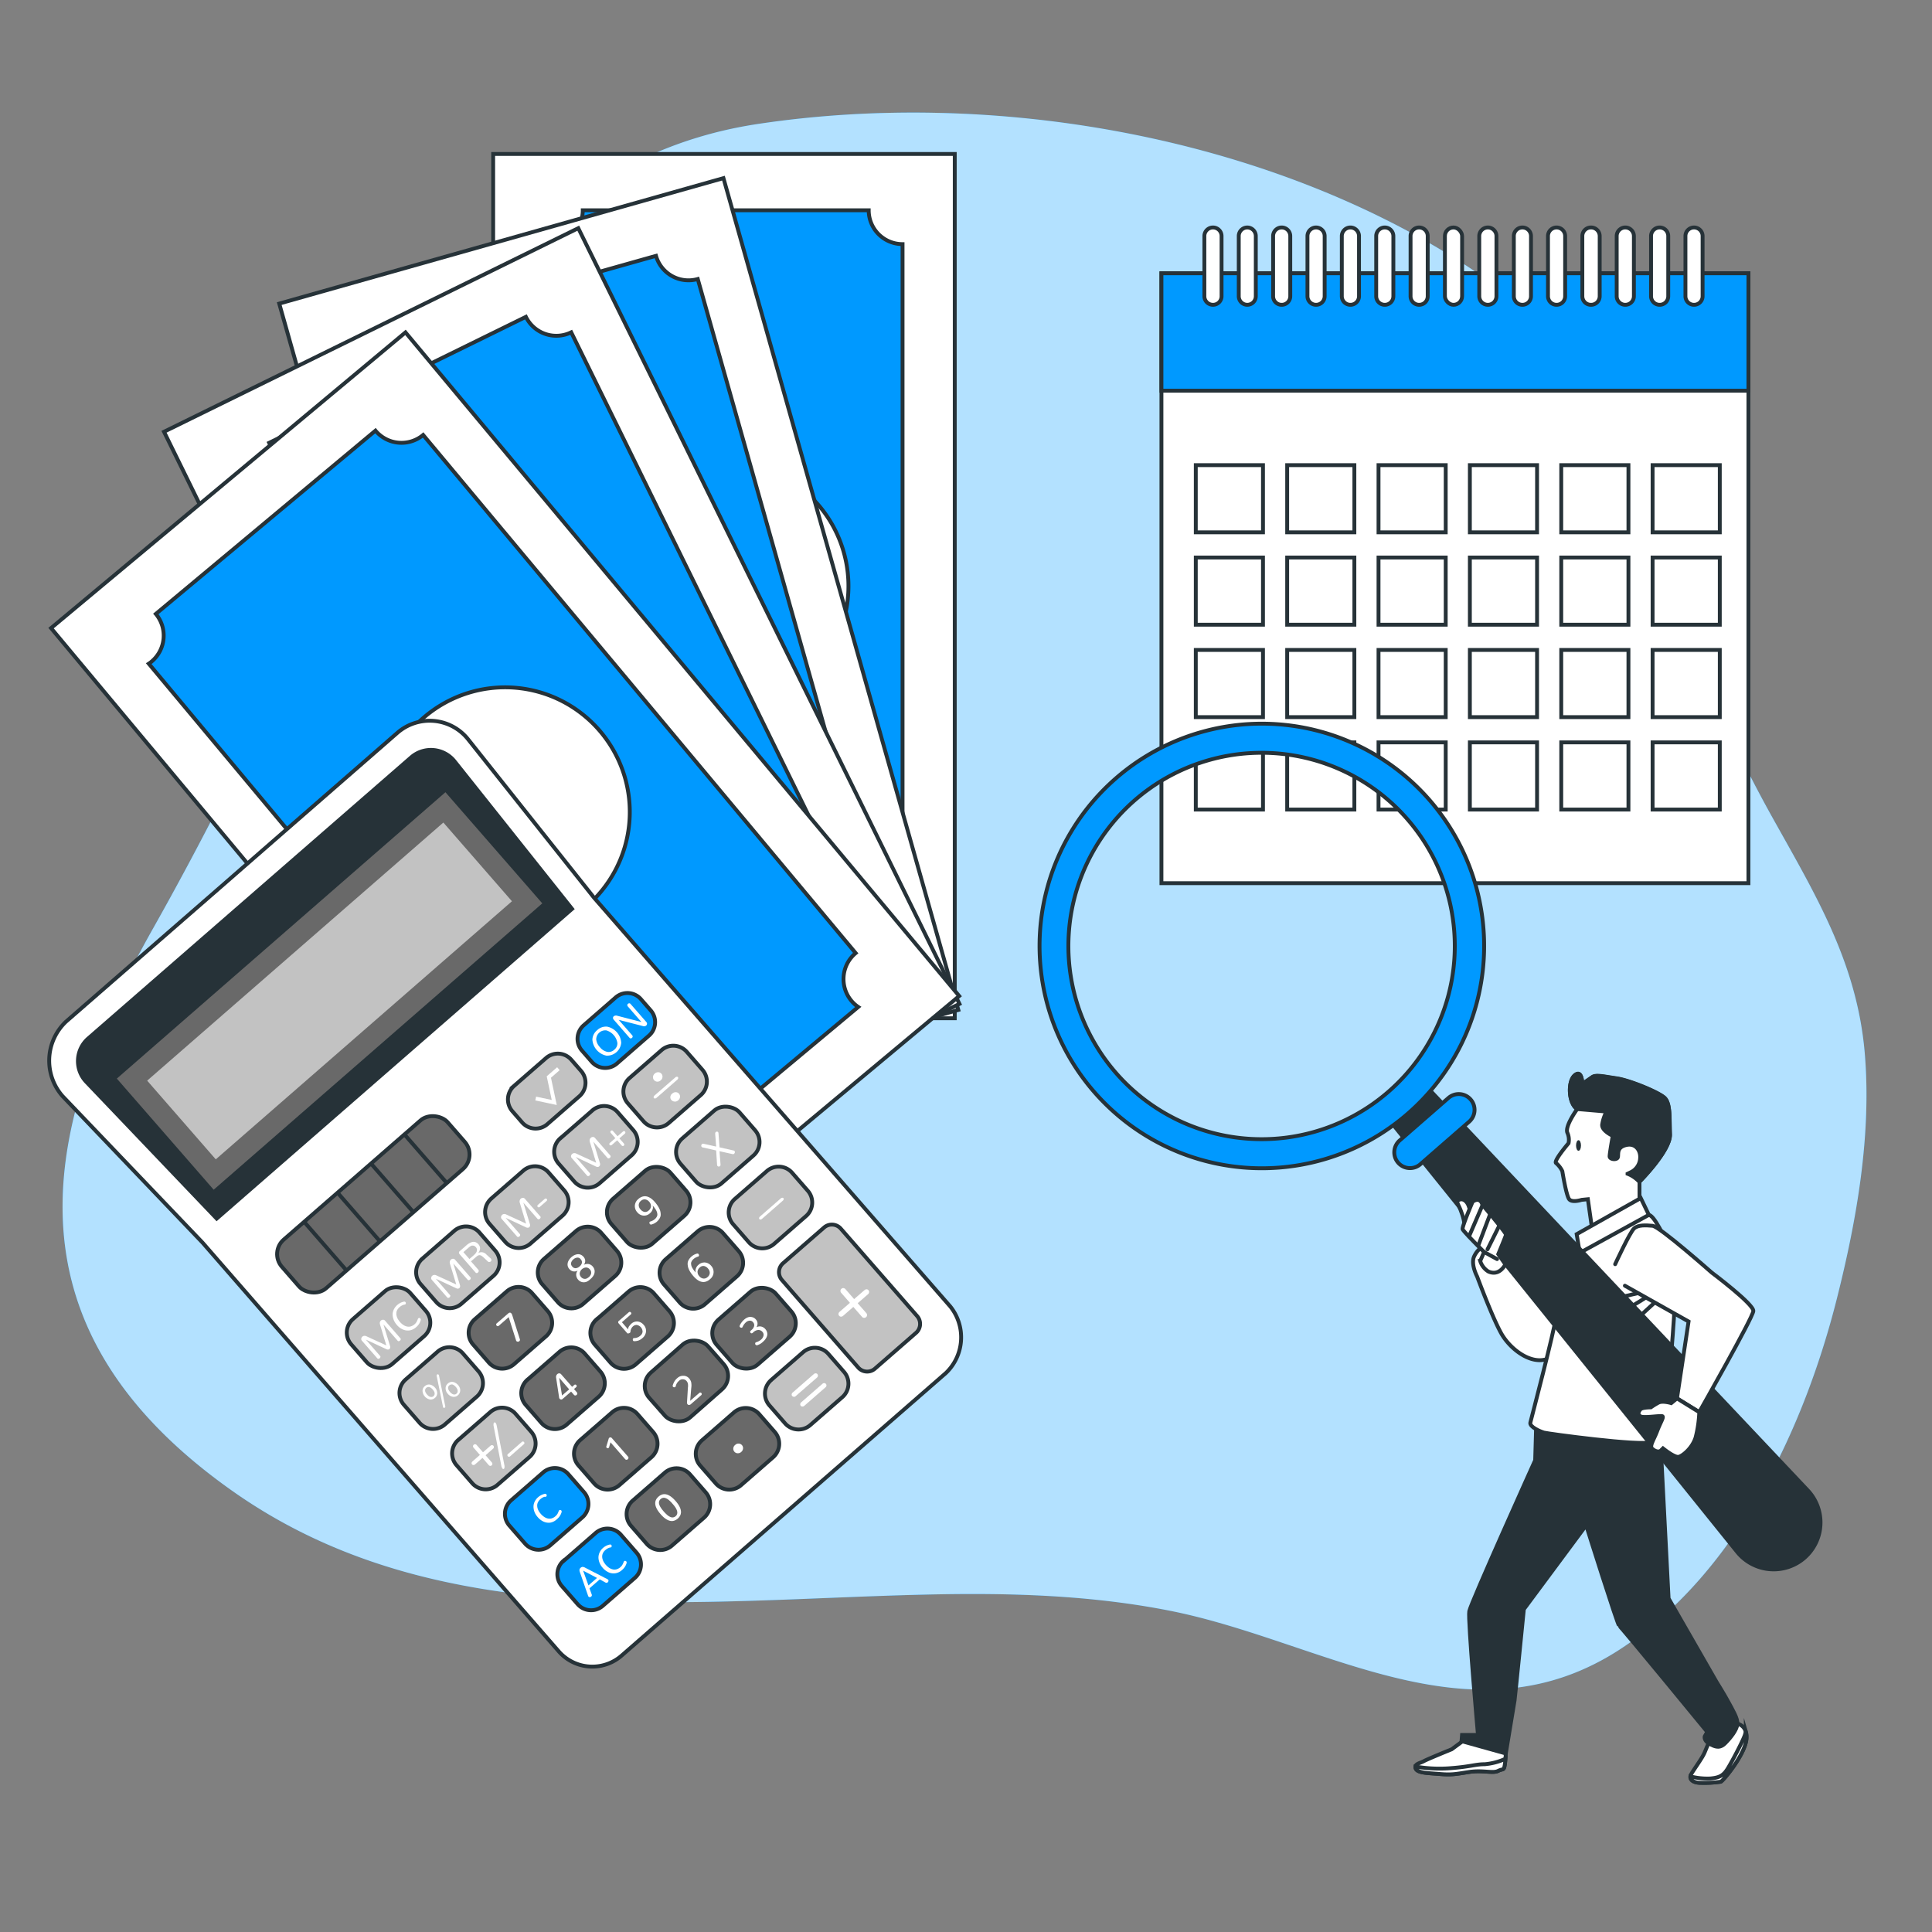 <svg xmlns="http://www.w3.org/2000/svg" viewBox="0 0 500 500"><rect x="0" y="0" width="500" height="500" fill="#808080" stroke="none"/><g id="freepik--background-simple--inject-62"><path d="M415.17,105.29c-8.78-14.92-21.05-27.14-36.57-37.11C326.91,35,256.67,23,196.28,32.06c-43.14,6.44-71.9,35.77-90.29,74C84.25,151.18,64.51,196.1,39.77,240,11.36,290.28-1.38,342.58,60.34,386c53.4,37.58,120.38,27.83,181.6,26.63,20.28-.4,40.72.27,60.68,4.2,39.67,7.8,78.21,35.53,117.22,9.63,29.66-19.68,47.13-56.87,55.59-90.57,5.05-20.08,9-42.23,7.15-63.55-2.05-23.35-12.82-40.93-23.9-60.81a354.33,354.33,0,0,1-32.35-79.43A109.15,109.15,0,0,0,415.17,105.29Z" style="fill:#0099FF"></path><path d="M415.17,105.29c-8.78-14.92-21.05-27.14-36.57-37.11C326.91,35,256.67,23,196.28,32.06c-43.14,6.44-71.9,35.77-90.29,74C84.25,151.18,64.51,196.1,39.77,240,11.36,290.28-1.38,342.58,60.34,386c53.4,37.58,120.38,27.83,181.6,26.63,20.28-.4,40.72.27,60.68,4.2,39.67,7.8,78.21,35.53,117.22,9.63,29.66-19.68,47.13-56.87,55.59-90.57,5.05-20.08,9-42.23,7.15-63.55-2.05-23.35-12.82-40.93-23.9-60.81a354.33,354.33,0,0,1-32.35-79.43A109.15,109.15,0,0,0,415.17,105.29Z" style="fill:#fff;opacity:0.7"></path></g><g id="freepik--Calendar--inject-62"><rect x="300.58" y="70.73" width="151.91" height="157.84" style="fill:#fff;stroke:#263238;stroke-linecap:round;stroke-miterlimit:10"></rect><rect x="300.58" y="70.73" width="151.91" height="30.38" style="fill:#0099FF;stroke:#263238;stroke-linecap:round;stroke-miterlimit:10"></rect><rect x="309.47" y="120.38" width="17.39" height="17.39" style="fill:#fff;stroke:#263238;stroke-linecap:round;stroke-miterlimit:10"></rect><rect x="333.12" y="120.38" width="17.39" height="17.39" style="fill:#fff;stroke:#263238;stroke-linecap:round;stroke-miterlimit:10"></rect><rect x="356.76" y="120.38" width="17.39" height="17.39" style="fill:#fff;stroke:#263238;stroke-linecap:round;stroke-miterlimit:10"></rect><rect x="380.4" y="120.38" width="17.39" height="17.39" style="fill:#fff;stroke:#263238;stroke-linecap:round;stroke-miterlimit:10"></rect><rect x="404.05" y="120.38" width="17.39" height="17.39" style="fill:#fff;stroke:#263238;stroke-linecap:round;stroke-miterlimit:10"></rect><rect x="427.69" y="120.38" width="17.39" height="17.39" style="fill:#fff;stroke:#263238;stroke-linecap:round;stroke-miterlimit:10"></rect><rect x="309.47" y="144.29" width="17.39" height="17.39" style="fill:#fff;stroke:#263238;stroke-linecap:round;stroke-miterlimit:10"></rect><rect x="333.12" y="144.29" width="17.39" height="17.39" style="fill:#fff;stroke:#263238;stroke-linecap:round;stroke-miterlimit:10"></rect><rect x="356.76" y="144.29" width="17.39" height="17.39" style="fill:#fff;stroke:#263238;stroke-linecap:round;stroke-miterlimit:10"></rect><rect x="380.4" y="144.29" width="17.39" height="17.39" style="fill:#fff;stroke:#263238;stroke-linecap:round;stroke-miterlimit:10"></rect><rect x="404.05" y="144.29" width="17.39" height="17.39" style="fill:#fff;stroke:#263238;stroke-linecap:round;stroke-miterlimit:10"></rect><rect x="427.69" y="144.29" width="17.39" height="17.39" style="fill:#fff;stroke:#263238;stroke-linecap:round;stroke-miterlimit:10"></rect><rect x="309.47" y="168.2" width="17.39" height="17.39" style="fill:#fff;stroke:#263238;stroke-linecap:round;stroke-miterlimit:10"></rect><rect x="333.12" y="168.2" width="17.39" height="17.39" style="fill:#fff;stroke:#263238;stroke-linecap:round;stroke-miterlimit:10"></rect><rect x="356.76" y="168.2" width="17.39" height="17.39" style="fill:#fff;stroke:#263238;stroke-linecap:round;stroke-miterlimit:10"></rect><rect x="380.4" y="168.2" width="17.39" height="17.39" style="fill:#fff;stroke:#263238;stroke-linecap:round;stroke-miterlimit:10"></rect><rect x="404.05" y="168.2" width="17.39" height="17.39" style="fill:#fff;stroke:#263238;stroke-linecap:round;stroke-miterlimit:10"></rect><rect x="427.69" y="168.2" width="17.39" height="17.39" style="fill:#fff;stroke:#263238;stroke-linecap:round;stroke-miterlimit:10"></rect><rect x="309.47" y="192.12" width="17.39" height="17.39" style="fill:#fff;stroke:#263238;stroke-linecap:round;stroke-miterlimit:10"></rect><rect x="333.12" y="192.12" width="17.39" height="17.39" style="fill:#fff;stroke:#263238;stroke-linecap:round;stroke-miterlimit:10"></rect><rect x="356.76" y="192.12" width="17.39" height="17.39" style="fill:#fff;stroke:#263238;stroke-linecap:round;stroke-miterlimit:10"></rect><rect x="380.4" y="192.12" width="17.39" height="17.39" style="fill:#fff;stroke:#263238;stroke-linecap:round;stroke-miterlimit:10"></rect><rect x="404.05" y="192.12" width="17.39" height="17.39" style="fill:#fff;stroke:#263238;stroke-linecap:round;stroke-miterlimit:10"></rect><rect x="427.69" y="192.12" width="17.39" height="17.39" style="fill:#fff;stroke:#263238;stroke-linecap:round;stroke-miterlimit:10"></rect><path d="M313.92,78.88h0a2.22,2.22,0,0,1-2.23-2.22V61.1a2.23,2.23,0,0,1,2.23-2.23h0a2.22,2.22,0,0,1,2.22,2.23V76.66A2.21,2.21,0,0,1,313.92,78.88Z" style="fill:#fff;stroke:#263238;stroke-linecap:round;stroke-miterlimit:10"></path><path d="M322.81,78.88h0a2.21,2.21,0,0,1-2.22-2.22V61.1a2.22,2.22,0,0,1,2.22-2.23h0A2.22,2.22,0,0,1,325,61.1V76.66A2.21,2.21,0,0,1,322.81,78.88Z" style="fill:#fff;stroke:#263238;stroke-linecap:round;stroke-miterlimit:10"></path><path d="M331.7,78.88h0a2.21,2.21,0,0,1-2.22-2.22V61.1a2.22,2.22,0,0,1,2.22-2.23h0a2.22,2.22,0,0,1,2.22,2.23V76.66A2.21,2.21,0,0,1,331.7,78.88Z" style="fill:#fff;stroke:#263238;stroke-linecap:round;stroke-miterlimit:10"></path><path d="M340.59,78.88h0a2.22,2.22,0,0,1-2.22-2.22V61.1a2.23,2.23,0,0,1,2.22-2.23h0a2.23,2.23,0,0,1,2.23,2.23V76.66A2.22,2.22,0,0,1,340.59,78.88Z" style="fill:#fff;stroke:#263238;stroke-linecap:round;stroke-miterlimit:10"></path><path d="M349.49,78.88h0a2.22,2.22,0,0,1-2.23-2.22V61.1a2.23,2.23,0,0,1,2.23-2.23h0a2.23,2.23,0,0,1,2.22,2.23V76.66A2.22,2.22,0,0,1,349.49,78.88Z" style="fill:#fff;stroke:#263238;stroke-linecap:round;stroke-miterlimit:10"></path><path d="M358.38,78.88h0a2.21,2.21,0,0,1-2.22-2.22V61.1a2.22,2.22,0,0,1,2.22-2.23h0a2.22,2.22,0,0,1,2.22,2.23V76.66A2.21,2.21,0,0,1,358.38,78.88Z" style="fill:#fff;stroke:#263238;stroke-linecap:round;stroke-miterlimit:10"></path><path d="M367.27,78.88h0a2.21,2.21,0,0,1-2.22-2.22V61.1a2.22,2.22,0,0,1,2.22-2.23h0a2.22,2.22,0,0,1,2.22,2.23V76.66A2.21,2.21,0,0,1,367.27,78.88Z" style="fill:#fff;stroke:#263238;stroke-linecap:round;stroke-miterlimit:10"></path><rect x="373.94" y="58.87" width="4.45" height="20.01" rx="2.22" style="fill:#fff;stroke:#263238;stroke-linecap:round;stroke-miterlimit:10"></rect><path d="M385.06,78.88h0a2.22,2.22,0,0,1-2.23-2.22V61.1a2.23,2.23,0,0,1,2.23-2.23h0a2.23,2.23,0,0,1,2.22,2.23V76.66A2.22,2.22,0,0,1,385.06,78.88Z" style="fill:#fff;stroke:#263238;stroke-linecap:round;stroke-miterlimit:10"></path><path d="M394,78.88h0a2.21,2.21,0,0,1-2.22-2.22V61.1A2.22,2.22,0,0,1,394,58.87h0a2.22,2.22,0,0,1,2.22,2.23V76.66A2.21,2.21,0,0,1,394,78.88Z" style="fill:#fff;stroke:#263238;stroke-linecap:round;stroke-miterlimit:10"></path><path d="M402.84,78.88h0a2.21,2.21,0,0,1-2.22-2.22V61.1a2.22,2.22,0,0,1,2.22-2.23h0a2.22,2.22,0,0,1,2.22,2.23V76.66A2.21,2.21,0,0,1,402.84,78.88Z" style="fill:#fff;stroke:#263238;stroke-linecap:round;stroke-miterlimit:10"></path><path d="M411.73,78.88h0a2.21,2.21,0,0,1-2.22-2.22V61.1a2.22,2.22,0,0,1,2.22-2.23h0A2.23,2.23,0,0,1,414,61.1V76.66A2.22,2.22,0,0,1,411.73,78.88Z" style="fill:#fff;stroke:#263238;stroke-linecap:round;stroke-miterlimit:10"></path><path d="M420.62,78.88h0a2.22,2.22,0,0,1-2.22-2.22V61.1a2.23,2.23,0,0,1,2.22-2.23h0a2.23,2.23,0,0,1,2.23,2.23V76.66A2.22,2.22,0,0,1,420.62,78.88Z" style="fill:#fff;stroke:#263238;stroke-linecap:round;stroke-miterlimit:10"></path><path d="M429.52,78.88h0a2.22,2.22,0,0,1-2.23-2.22V61.1a2.23,2.23,0,0,1,2.23-2.23h0a2.22,2.22,0,0,1,2.22,2.23V76.66A2.21,2.21,0,0,1,429.52,78.88Z" style="fill:#fff;stroke:#263238;stroke-linecap:round;stroke-miterlimit:10"></path><path d="M438.41,78.88h0a2.21,2.21,0,0,1-2.22-2.22V61.1a2.22,2.22,0,0,1,2.22-2.23h0a2.22,2.22,0,0,1,2.22,2.23V76.66A2.21,2.21,0,0,1,438.41,78.88Z" style="fill:#fff;stroke:#263238;stroke-linecap:round;stroke-miterlimit:10"></path></g><g id="freepik--Money--inject-62"><rect x="127.63" y="39.85" width="119.46" height="223.68" style="fill:#fff;stroke:#263238;stroke-linecap:round;stroke-miterlimit:10"></rect><path d="M142,63.18a8.77,8.77,0,0,1-.9,0V237.88a6.6,6.6,0,0,1,.9,0A8.72,8.72,0,0,1,150.46,249h74.7a8.72,8.72,0,0,1,8.42-11.13V63.18a8.76,8.76,0,0,1-8.76-8.76h-74A8.76,8.76,0,0,1,142,63.18Zm45.32,56.25a32.26,32.26,0,1,1-32.26,32.26A32.26,32.26,0,0,1,187.36,119.43Z" style="fill:#0099FF;stroke:#263238;stroke-linecap:round;stroke-miterlimit:10"></path><rect x="100.42" y="58.12" width="119.46" height="223.68" transform="translate(-40.17 49.93) rotate(-15.77)" style="fill:#fff;stroke:#263238;stroke-linecap:round;stroke-miterlimit:10"></rect><path d="M92.48,97.1c-.3.08-.59.14-.88.2l47.49,168.16a7.89,7.89,0,0,1,.86-.29,8.76,8.76,0,0,1,10.81,6,9,9,0,0,1,.32,2.38L223,253.29a8.56,8.56,0,0,1-1-2.2,8.76,8.76,0,0,1,6.05-10.81L180.58,72.21a8.75,8.75,0,0,1-10.81-6L98.52,86.29A8.76,8.76,0,0,1,92.48,97.1Zm58.9,41.81a32.26,32.26,0,1,1-22.28,39.81A32.26,32.26,0,0,1,151.38,138.91Z" style="fill:#0099FF;stroke:#263238;stroke-linecap:round;stroke-miterlimit:10"></path><rect x="85.65" y="73.93" width="119.46" height="223.68" transform="translate(-67.03 83.16) rotate(-26.17)" style="fill:#fff;stroke:#263238;stroke-linecap:round;stroke-miterlimit:10"></rect><path d="M65.66,126.32a8.67,8.67,0,0,1-.83.36L141.9,283.5c.25-.15.52-.3.79-.43a8.75,8.75,0,0,1,11.72,4,8.47,8.47,0,0,1,.75,2.28l67-32.94a9.29,9.29,0,0,1-1.35-2,8.76,8.76,0,0,1,4-11.72L147.83,86a8.77,8.77,0,0,1-11.73-4L69.66,114.6A8.74,8.74,0,0,1,65.66,126.32Zm65.49,30.5A32.26,32.26,0,1,1,116.42,200,32.26,32.26,0,0,1,131.15,156.82Z" style="fill:#0099FF;stroke:#263238;stroke-linecap:round;stroke-miterlimit:10"></path><rect x="71" y="98.3" width="119.46" height="223.68" transform="translate(-104.28 132.56) rotate(-39.84)" style="fill:#fff;stroke:#263238;stroke-linecap:round;stroke-miterlimit:10"></rect><path d="M39.22,171.22a6.14,6.14,0,0,1-.72.54l112,134.17a6.52,6.52,0,0,1,.66-.62,8.77,8.77,0,0,1,13.6,3.15l57.35-47.86a8.43,8.43,0,0,1-1.78-1.61,8.75,8.75,0,0,1,1.12-12.33L109.51,112.57a8.76,8.76,0,0,1-12.34-1.12L40.33,158.88A8.77,8.77,0,0,1,39.22,171.22Zm70.84,14.15a32.26,32.26,0,1,1-4.1,45.44A32.26,32.26,0,0,1,110.06,185.37Z" style="fill:#0099FF;stroke:#263238;stroke-linecap:round;stroke-miterlimit:10"></path></g><g id="freepik--Calculator--inject-62"><path d="M102.86,189.64,63,224.39l-6,5.24L17.1,264.38a13.91,13.91,0,0,0-.9,19.31l36.21,37.89L144.6,427.37a11.53,11.53,0,0,0,16.26,1.11l36.88-32.14,10.16-8.85,36.88-32.14a12.77,12.77,0,0,0,1.18-17.2l-92.2-105.79-32.59-41A12.71,12.71,0,0,0,102.86,189.64Z" style="fill:#fff;stroke:#263238;stroke-miterlimit:10"></path><path d="M148.05,235.22,117.62,197a7.8,7.8,0,0,0-11.22-1L22.84,268.74A7.79,7.79,0,0,0,22.33,280l33.75,35.37Z" style="fill:#263238;stroke:#263238;stroke-miterlimit:10"></path><rect x="28.89" y="237.37" width="112.8" height="38.15" transform="translate(-147.49 119.16) rotate(-41.07)" style="fill:#696969"></rect><rect x="34.46" y="242.93" width="101.67" height="27.02" transform="translate(-147.49 119.16) rotate(-41.07)" style="fill:#c2c2c2"></rect><rect x="68.17" y="303.31" width="56.92" height="16.7" rx="4.97" transform="translate(-180.99 140.2) rotate(-41.07)" style="fill:#696969;stroke:#263238;stroke-miterlimit:10"></rect><line x1="78.84" y1="316.36" x2="89.68" y2="328.8" style="fill:none;stroke:#263238;stroke-miterlimit:10"></line><line x1="87.49" y1="308.82" x2="98.33" y2="321.26" style="fill:none;stroke:#263238;stroke-miterlimit:10"></line><line x1="96.15" y1="301.28" x2="106.99" y2="313.72" style="fill:none;stroke:#263238;stroke-miterlimit:10"></line><line x1="104.8" y1="293.74" x2="115.64" y2="306.18" style="fill:none;stroke:#263238;stroke-miterlimit:10"></line><path d="M136,275.82h11a4.63,4.63,0,0,1,4.63,4.63v3.86a4.63,4.63,0,0,1-4.63,4.63H136a4.62,4.62,0,0,1-4.62-4.62v-3.86a4.63,4.63,0,0,1,4.63-4.63Z" transform="translate(-150.71 162.45) rotate(-41.07)" style="fill:#c2c2c2;stroke:#263238;stroke-miterlimit:10"></path><rect x="90.44" y="335.85" width="20.25" height="15.44" rx="4.62" transform="translate(-200.98 150.64) rotate(-41.07)" style="fill:#c2c2c2;stroke:#263238;stroke-miterlimit:10"></rect><path d="M113,320.26h11a4.63,4.63,0,0,1,4.63,4.63v6.19a4.63,4.63,0,0,1-4.63,4.63H113a4.62,4.62,0,0,1-4.62-4.62v-6.19a4.62,4.62,0,0,1,4.62-4.62Z" transform="translate(-186.33 158.56) rotate(-41.07)" style="fill:#c2c2c2;stroke:#263238;stroke-miterlimit:10"></path><path d="M130.86,304.66h11a4.63,4.63,0,0,1,4.63,4.63v6.19a4.63,4.63,0,0,1-4.63,4.63h-11a4.63,4.63,0,0,1-4.63-4.63v-6.19a4.62,4.62,0,0,1,4.62-4.62Z" transform="translate(-171.68 166.48) rotate(-41.07)" style="fill:#c2c2c2;stroke:#263238;stroke-miterlimit:10"></path><path d="M148.75,289.06h11a4.62,4.62,0,0,1,4.62,4.62v6.19a4.62,4.62,0,0,1-4.62,4.62h-11a4.63,4.63,0,0,1-4.63-4.63v-6.19a4.63,4.63,0,0,1,4.63-4.63Z" transform="translate(-157.03 174.4) rotate(-41.07)" style="fill:#c2c2c2;stroke:#263238;stroke-miterlimit:10"></path><path d="M166.65,273.47h11a4.62,4.62,0,0,1,4.62,4.62v6.19a4.63,4.63,0,0,1-4.63,4.63h-11a4.62,4.62,0,0,1-4.62-4.62v-6.19a4.63,4.63,0,0,1,4.63-4.63Z" transform="translate(-142.38 182.31) rotate(-41.07)" style="fill:#c2c2c2;stroke:#263238;stroke-miterlimit:10"></path><path d="M108.7,351.49h11a4.62,4.62,0,0,1,4.62,4.62v6.19a4.63,4.63,0,0,1-4.63,4.63h-11a4.62,4.62,0,0,1-4.62-4.62v-6.19A4.63,4.63,0,0,1,108.7,351.49Z" transform="translate(-207.9 163.45) rotate(-41.07)" style="fill:#c2c2c2;stroke:#263238;stroke-miterlimit:10"></path><path d="M126.6,335.9h11a4.62,4.62,0,0,1,4.62,4.62v6.19a4.63,4.63,0,0,1-4.63,4.63h-11a4.62,4.62,0,0,1-4.62-4.62v-6.19a4.63,4.63,0,0,1,4.63-4.63Z" transform="translate(-193.25 171.36) rotate(-41.07)" style="fill:#696969;stroke:#263238;stroke-miterlimit:10"></path><path d="M144.49,320.3h11a4.63,4.63,0,0,1,4.63,4.63v6.19a4.62,4.62,0,0,1-4.62,4.62h-11a4.63,4.63,0,0,1-4.63-4.63v-6.19a4.62,4.62,0,0,1,4.62-4.62Z" transform="translate(-178.6 179.28) rotate(-41.07)" style="fill:#696969;stroke:#263238;stroke-miterlimit:10"></path><rect x="157.76" y="304.71" width="20.25" height="15.44" rx="4.62" transform="translate(-163.95 187.2) rotate(-41.07)" style="fill:#696969;stroke:#263238;stroke-miterlimit:10"></rect><rect x="175.65" y="289.11" width="20.25" height="15.44" rx="4.63" transform="translate(-149.3 195.12) rotate(-41.07)" style="fill:#c2c2c2;stroke:#263238;stroke-miterlimit:10"></rect><path d="M122.33,367.13h11a4.62,4.62,0,0,1,4.62,4.62v6.19a4.62,4.62,0,0,1-4.62,4.62h-11a4.63,4.63,0,0,1-4.63-4.63v-6.19a4.62,4.62,0,0,1,4.62-4.62Z" transform="translate(-214.82 176.25) rotate(-41.07)" style="fill:#c2c2c2;stroke:#263238;stroke-miterlimit:10"></path><path d="M140.23,351.54h11a4.62,4.62,0,0,1,4.62,4.62v6.19a4.62,4.62,0,0,1-4.62,4.62h-11a4.63,4.63,0,0,1-4.63-4.63v-6.19a4.62,4.62,0,0,1,4.62-4.62Z" transform="translate(-200.17 184.17) rotate(-41.07)" style="fill:#696969;stroke:#263238;stroke-miterlimit:10"></path><path d="M158.12,335.94h11a4.62,4.62,0,0,1,4.62,4.62v6.19a4.62,4.62,0,0,1-4.62,4.62h-11a4.63,4.63,0,0,1-4.63-4.63v-6.19a4.63,4.63,0,0,1,4.63-4.63Z" transform="translate(-185.52 192.09) rotate(-41.07)" style="fill:#696969;stroke:#263238;stroke-miterlimit:10"></path><path d="M176,320.35h11a4.63,4.63,0,0,1,4.63,4.63v6.19a4.63,4.63,0,0,1-4.63,4.63H176a4.62,4.62,0,0,1-4.62-4.62V325A4.62,4.62,0,0,1,176,320.35Z" transform="translate(-170.87 200.01) rotate(-41.07)" style="fill:#696969;stroke:#263238;stroke-miterlimit:10"></path><path d="M193.91,304.75h11a4.62,4.62,0,0,1,4.62,4.62v6.19a4.63,4.63,0,0,1-4.63,4.63h-11a4.63,4.63,0,0,1-4.63-4.63v-6.19a4.62,4.62,0,0,1,4.62-4.62Z" transform="translate(-156.22 207.93) rotate(-41.07)" style="fill:#c2c2c2;stroke:#263238;stroke-miterlimit:10"></path><path d="M136,382.78h11a4.62,4.62,0,0,1,4.62,4.62v6.19a4.63,4.63,0,0,1-4.63,4.63H136a4.63,4.63,0,0,1-4.63-4.63V387.4A4.62,4.62,0,0,1,136,382.78Z" transform="translate(-221.74 189.06) rotate(-41.07)" style="fill:#0099FF;stroke:#263238;stroke-linecap:round;stroke-miterlimit:10"></path><path d="M153.86,367.18h11a4.63,4.63,0,0,1,4.63,4.63V378a4.63,4.63,0,0,1-4.63,4.63h-11a4.62,4.62,0,0,1-4.62-4.62v-6.19A4.62,4.62,0,0,1,153.86,367.18Z" transform="translate(-207.09 196.98) rotate(-41.07)" style="fill:#696969;stroke:#263238;stroke-miterlimit:10"></path><rect x="167.13" y="351.59" width="20.25" height="15.44" rx="4.63" transform="matrix(0.75, -0.66, 0.66, 0.75, -192.44, 204.9)" style="fill:#696969;stroke:#263238;stroke-miterlimit:10"></rect><rect x="185.02" y="335.99" width="20.25" height="15.44" rx="4.62" transform="translate(-177.79 212.82) rotate(-41.07)" style="fill:#696969;stroke:#263238;stroke-miterlimit:10"></rect><path d="M149.6,398.42h11a4.62,4.62,0,0,1,4.62,4.62v6.19a4.62,4.62,0,0,1-4.62,4.62h-11a4.63,4.63,0,0,1-4.63-4.63V403a4.63,4.63,0,0,1,4.63-4.63Z" transform="translate(-228.67 201.87) rotate(-41.07)" style="fill:#0099FF;stroke:#263238;stroke-linecap:round;stroke-miterlimit:10"></path><path d="M167.49,382.82h11a4.63,4.63,0,0,1,4.63,4.63v6.19a4.63,4.63,0,0,1-4.63,4.63h-11a4.63,4.63,0,0,1-4.63-4.63v-6.19A4.62,4.62,0,0,1,167.49,382.82Z" transform="translate(-214.02 209.78) rotate(-41.07)" style="fill:#696969;stroke:#263238;stroke-miterlimit:10"></path><path d="M185.39,367.23h11a4.63,4.63,0,0,1,4.63,4.63V378a4.63,4.63,0,0,1-4.63,4.63h-11a4.63,4.63,0,0,1-4.63-4.63v-6.19A4.62,4.62,0,0,1,185.39,367.23Z" transform="translate(-199.37 217.7) rotate(-41.07)" style="fill:#696969;stroke:#263238;stroke-miterlimit:10"></path><path d="M203.28,351.63h11a4.62,4.62,0,0,1,4.62,4.62v6.19a4.63,4.63,0,0,1-4.63,4.63h-11a4.62,4.62,0,0,1-4.62-4.62v-6.19a4.62,4.62,0,0,1,4.62-4.62Z" transform="translate(-184.71 225.62) rotate(-41.07)" style="fill:#c2c2c2;stroke:#263238;stroke-miterlimit:10"></path><path d="M213.29,317.66l-10.64,9.27a3.07,3.07,0,0,0-.29,4.33l2.83,3.26,3.27,3.75,13.64,15.64a3.07,3.07,0,0,0,4.33.3l10.64-9.27a3.07,3.07,0,0,0,.29-4.33L223.73,325l-3.27-3.75L217.62,318A3.07,3.07,0,0,0,213.29,317.66Z" style="fill:#c2c2c2;stroke:#263238;stroke-miterlimit:10"></path><path d="M154,260.12h11a4.63,4.63,0,0,1,4.63,4.63v3.86a4.62,4.62,0,0,1-4.62,4.62H154a4.62,4.62,0,0,1-4.62-4.62v-3.86A4.63,4.63,0,0,1,154,260.12Z" transform="translate(-135.95 170.43) rotate(-41.07)" style="fill:#0099FF;stroke:#263238;stroke-linecap:round;stroke-miterlimit:10"></path><path d="M156.94,273.2a4.55,4.55,0,0,1-3.63-4.15,3.28,3.28,0,0,1,1.25-2.45,3.25,3.25,0,0,1,2.59-.9,4.56,4.56,0,0,1,3.62,4.16,3.66,3.66,0,0,1-3.83,3.34Zm2.84-3.27a4.06,4.06,0,0,0-2.84-3.26A2.35,2.35,0,0,0,154.3,269a3.45,3.45,0,0,0,.95,2,3.37,3.37,0,0,0,1.89,1.22,2.13,2.13,0,0,0,1.84-.56A2.09,2.09,0,0,0,159.78,269.93Z" style="fill:#fff"></path><path d="M163.25,268.74a.4.4,0,0,1-.33-.16l-4.08-4.68a.72.72,0,0,1-.2-.48.6.6,0,0,1,.2-.41.76.76,0,0,1,.35-.16.86.86,0,0,1,.45,0L166,264.5l-3.54-4.06a.41.41,0,0,1-.11-.34.46.46,0,0,1,.17-.32.59.59,0,0,1,.33-.13.41.41,0,0,1,.33.16l4.09,4.69a.66.66,0,0,1,.18.48.64.64,0,0,1-.22.43.86.86,0,0,1-.33.17.81.81,0,0,1-.38,0l-6.4-1.64,3.5,4a.44.44,0,0,1,.11.35.55.55,0,0,1-.18.32A.52.52,0,0,1,163.25,268.74Z" style="fill:#fff"></path><path d="M100.46,349.26a.84.84,0,0,1-.43-.08L94.7,346.7l3.67,4.22a.31.31,0,0,1,.08.29.64.64,0,0,1-.19.3.67.67,0,0,1-.32.15.34.34,0,0,1-.29-.12l-4-4.58a.63.63,0,0,1-.15-.53.82.82,0,0,1,.28-.51.84.84,0,0,1,.47-.2,1,1,0,0,1,.57.1l5.16,2.37-1.64-5.43a.95.95,0,0,1,.23-1,.91.91,0,0,1,.55-.21.64.64,0,0,1,.51.22l4,4.59a.29.29,0,0,1,.07.3.55.55,0,0,1-.19.29.67.67,0,0,1-.32.15.32.32,0,0,1-.28-.12l-3.67-4.21,1.72,5.62a.71.71,0,0,1,0,.43.6.6,0,0,1-.18.32A.65.65,0,0,1,100.46,349.26Z" style="fill:#fff"></path><path d="M106,344.31a3.22,3.22,0,0,1-1.76-.25,4.39,4.39,0,0,1-1.55-1.18,4.62,4.62,0,0,1-.79-1.27,3.74,3.74,0,0,1-.29-1.36,3,3,0,0,1,.3-1.33,3.42,3.42,0,0,1,.91-1.19,3.66,3.66,0,0,1,1.71-.86.37.37,0,0,1,.4.12.38.38,0,0,1,.1.29.34.34,0,0,1-.12.27.53.53,0,0,1-.15.08l-.14,0-.18.06-.21.07-.25.12-.28.17-.31.25a2.55,2.55,0,0,0-.58.71,1.85,1.85,0,0,0-.23.77,2.38,2.38,0,0,0,.07.79,3,3,0,0,0,.32.8,5.85,5.85,0,0,0,.54.75,4.92,4.92,0,0,0,.67.63,3.24,3.24,0,0,0,.74.43,2.37,2.37,0,0,0,.77.17,1.91,1.91,0,0,0,.8-.14,2.44,2.44,0,0,0,.8-.49,2.38,2.38,0,0,0,.52-.61,5.27,5.27,0,0,0,.33-.75.61.61,0,0,1,.11-.18.39.39,0,0,1,.55.05.45.45,0,0,1,.07.47,3.58,3.58,0,0,1-1.15,1.75A3.33,3.33,0,0,1,106,344.31Z" style="fill:#fff"></path><path d="M155.22,408.74l-2.66,2.32.57,1.57a.47.47,0,0,1-.14.57.57.57,0,0,1-.35.14.39.39,0,0,1-.33-.14.55.55,0,0,1-.1-.17l-2.14-6.17a1.28,1.28,0,0,1-.09-.68.81.81,0,0,1,.29-.44.9.9,0,0,1,.47-.23,1.37,1.37,0,0,1,.66.19l5.82,3a.74.74,0,0,1,.16.12.43.43,0,0,1,.09.35.61.61,0,0,1-.19.33.48.48,0,0,1-.58.06Zm-4.31-2.26,1.38,3.82,2.22-1.93Z" style="fill:#fff"></path><path d="M159.28,407.16a3.16,3.16,0,0,1-1.77-.24,4.48,4.48,0,0,1-1.54-1.18,4.35,4.35,0,0,1-.8-1.28,3.85,3.85,0,0,1-.29-1.35,3.22,3.22,0,0,1,.3-1.34,3.51,3.51,0,0,1,.91-1.19,3.73,3.73,0,0,1,1.71-.85.38.38,0,0,1,.4.11.41.41,0,0,1,.11.3.39.39,0,0,1-.13.27.53.53,0,0,1-.15.08l-.14,0-.18.05-.21.08-.25.12a2.29,2.29,0,0,0-.27.17l-.32.25a2.42,2.42,0,0,0-.58.71,2,2,0,0,0-.23.77,2.4,2.4,0,0,0,.07.79,3.36,3.36,0,0,0,.32.79,5.3,5.3,0,0,0,.54.76,5.58,5.58,0,0,0,.67.63,3.05,3.05,0,0,0,.74.42,2.21,2.21,0,0,0,.77.18,2.08,2.08,0,0,0,.8-.14,2.62,2.62,0,0,0,.8-.49,2.42,2.42,0,0,0,.52-.62,5.35,5.35,0,0,0,.34-.75.34.34,0,0,1,.11-.17.35.35,0,0,1,.28-.09.4.4,0,0,1,.27.14.5.5,0,0,1,.07.47,3.65,3.65,0,0,1-1.16,1.75A3.32,3.32,0,0,1,159.28,407.16Z" style="fill:#fff"></path><path d="M142.46,394.05a3.18,3.18,0,0,1-1.77-.25,4.36,4.36,0,0,1-1.54-1.18,4.52,4.52,0,0,1-.8-1.27,3.94,3.94,0,0,1-.28-1.36,3,3,0,0,1,.29-1.33,3.54,3.54,0,0,1,.91-1.19,3.75,3.75,0,0,1,1.71-.86.38.38,0,0,1,.41.12.43.43,0,0,1,.1.29.34.34,0,0,1-.12.27.48.48,0,0,1-.16.08l-.13,0a.74.74,0,0,0-.19,0l-.2.07-.26.12-.27.18a2.34,2.34,0,0,0-.31.24,2.52,2.52,0,0,0-.58.71,1.91,1.91,0,0,0-.24.77,2.77,2.77,0,0,0,.07.8,3.16,3.16,0,0,0,.33.79,4.39,4.39,0,0,0,.54.75,4,4,0,0,0,.67.63,3.18,3.18,0,0,0,.73.43,2.43,2.43,0,0,0,.78.17,1.93,1.93,0,0,0,.8-.14,2.4,2.4,0,0,0,.79-.49,2.44,2.44,0,0,0,.53-.61,4.42,4.42,0,0,0,.33-.75.36.36,0,0,1,.11-.17.37.37,0,0,1,.28-.09.39.39,0,0,1,.27.13.48.48,0,0,1,.07.47,3.6,3.6,0,0,1-1.16,1.75A3.34,3.34,0,0,1,142.46,394.05Z" style="fill:#fff"></path><path d="M111.23,362.18a2.42,2.42,0,0,1-1.88-2.17,1.59,1.59,0,0,1,.58-1.27,1.85,1.85,0,0,1,.71-.39,1.6,1.6,0,0,1,.72,0,2.21,2.21,0,0,1,.65.28,2.34,2.34,0,0,1,.56.48,2.12,2.12,0,0,1,.58,1.39,1.55,1.55,0,0,1-.59,1.27A1.6,1.6,0,0,1,111.23,362.18Zm1.25-1.39a1,1,0,0,0-.1-.6,2.46,2.46,0,0,0-.39-.58,2.24,2.24,0,0,0-.52-.47,1.2,1.2,0,0,0-.58-.18.83.83,0,0,0-.57.22.82.82,0,0,0-.3.54,1.1,1.1,0,0,0,.1.59,2.46,2.46,0,0,0,.39.58,2.27,2.27,0,0,0,.53.47,1,1,0,0,0,.58.18.86.86,0,0,0,.86-.75Zm2.45,3.57a.26.26,0,0,1-.21-.09.38.38,0,0,1-.07-.18l-1.64-8a.35.35,0,0,1,.09-.35.32.32,0,0,1,.22-.07.31.31,0,0,1,.2.11.41.41,0,0,1,.09.2l1.62,7.95a.31.31,0,0,1-.08.33A.33.33,0,0,1,114.93,364.36Zm2.26-2.87a2.19,2.19,0,0,1-1.3-.78,2.13,2.13,0,0,1-.57-1.38,1.57,1.57,0,0,1,.58-1.27,1.81,1.81,0,0,1,.7-.39,1.47,1.47,0,0,1,.72,0,2.07,2.07,0,0,1,.65.28,2.3,2.3,0,0,1,.56.48,2.42,2.42,0,0,1,.51.89,1.77,1.77,0,0,1,0,.94,1.7,1.7,0,0,1-.53.83A1.59,1.59,0,0,1,117.19,361.49Zm1.25-1.39a1.1,1.1,0,0,0-.1-.59,2.73,2.73,0,0,0-.39-.59,3.2,3.2,0,0,0-.39-.36,1.76,1.76,0,0,0-.42-.24.82.82,0,0,0-.44,0,.93.93,0,0,0-.42.21.78.78,0,0,0-.3.54,1.16,1.16,0,0,0,.1.6,2.68,2.68,0,0,0,.39.58,2.46,2.46,0,0,0,.53.46,1.08,1.08,0,0,0,.57.19.84.84,0,0,0,.58-.23A.79.79,0,0,0,118.44,360.1Z" style="fill:#fff"></path><path d="M134,347.22a.42.42,0,0,1-.35-.15.62.62,0,0,1-.1-.2l-1.9-6-2.55,2.23a.44.44,0,0,1-.31.11.41.41,0,0,1-.27-.15.39.39,0,0,1-.11-.29.38.38,0,0,1,.15-.29l3-2.59a.65.65,0,0,1,.41-.18.44.44,0,0,1,.34.17,1.09,1.09,0,0,1,.23.39l2,6.32a.44.44,0,0,1-.14.5A.52.52,0,0,1,134,347.22Z" style="fill:#fff"></path><path d="M151.76,331.74a2.06,2.06,0,0,1-1.15.06,2,2,0,0,1-1-.63,2,2,0,0,1-.49-1.15,1.73,1.73,0,0,1,.39-1.2,1.71,1.71,0,0,1-1.16.21,1.78,1.78,0,0,1-1-.6,1.76,1.76,0,0,1-.46-1,2,2,0,0,1,.21-1.08,3.44,3.44,0,0,1,.78-1,3.77,3.77,0,0,1,.79-.53,2.89,2.89,0,0,1,.82-.23,1.71,1.71,0,0,1,.8.13,1.94,1.94,0,0,1,.71.52,1.7,1.7,0,0,1,.45,1,1.73,1.73,0,0,1-.35,1.1,1.92,1.92,0,0,1,1.25-.21,1.9,1.9,0,0,1,1.05.64,2,2,0,0,1,.49,1.08,2.14,2.14,0,0,1-.22,1.13,3.39,3.39,0,0,1-.82,1A3.51,3.51,0,0,1,151.76,331.74Zm1.22-2.21a1.15,1.15,0,0,0-.32-1,1.26,1.26,0,0,0-1-.5,1.76,1.76,0,0,0-1.62,1.41,1.3,1.3,0,0,0,.35,1.07,1.26,1.26,0,0,0,.64.41,1.16,1.16,0,0,0,.69,0,2.33,2.33,0,0,0,.66-.4A1.75,1.75,0,0,0,153,329.53Zm-2.38-2.7a1.11,1.11,0,0,0-.32-.94,1,1,0,0,0-.9-.42,1.78,1.78,0,0,0-1,.46,2.25,2.25,0,0,0-.36.4,1.85,1.85,0,0,0-.21.45,1.06,1.06,0,0,0,0,.5,1.22,1.22,0,0,0,.28.49,1.09,1.09,0,0,0,.89.44,1.63,1.63,0,0,0,1-.45A1.67,1.67,0,0,0,150.6,326.83Z" style="fill:#fff"></path><path d="M168.55,316.91a.35.35,0,0,1-.35-.12.51.51,0,0,1-.13-.32.34.34,0,0,1,.1-.28l.12-.06a3.09,3.09,0,0,0,1.18-.62,2.58,2.58,0,0,0,.42-.47,1.75,1.75,0,0,0,.21-.47,1.38,1.38,0,0,0,0-.5,2.17,2.17,0,0,0-.13-.5,2.79,2.79,0,0,0-.26-.52c-.11-.18-.24-.36-.36-.53s-.28-.34-.46-.54a1.36,1.36,0,0,1,0,1,2,2,0,0,1-.67,1,2.22,2.22,0,0,1-1.7.62,2.3,2.3,0,0,1-1.58-.85,2.37,2.37,0,0,1-.64-1.76,2.4,2.4,0,0,1,.91-1.69,2.72,2.72,0,0,1,.93-.57,2.13,2.13,0,0,1,.91-.14,2.37,2.37,0,0,1,.86.24,3.47,3.47,0,0,1,.8.5,6.05,6.05,0,0,1,.73.71c.19.22.37.44.52.65a6.53,6.53,0,0,1,.46.7,5,5,0,0,1,.36.74,3.13,3.13,0,0,1,.18.76,2.58,2.58,0,0,1,0,.79,2.47,2.47,0,0,1-.33.76,3.42,3.42,0,0,1-.65.75A3.54,3.54,0,0,1,168.55,316.91Zm-.08-4.7A1.68,1.68,0,0,0,168,311a1.66,1.66,0,0,0-1-.59,1.39,1.39,0,0,0-1.14.38,1.43,1.43,0,0,0-.56,1.07,1.67,1.67,0,0,0,.47,1.14,1.78,1.78,0,0,0,1,.64,1.28,1.28,0,0,0,1.1-.36A1.56,1.56,0,0,0,168.47,312.21Z" style="fill:#fff"></path><path d="M148.88,361.15a.44.44,0,0,1-.34-.16l-.74-.85-2.21,1.92a.49.49,0,0,1-.39.13.56.56,0,0,1-.36-.19.6.6,0,0,1-.14-.3l-.78-5.16a1,1,0,0,1,.31-.92.75.75,0,0,1,.51-.2.69.69,0,0,1,.51.27l2.81,3.22.56-.49a.34.34,0,0,1,.28-.09.36.36,0,0,1,.25.13.39.39,0,0,1,.1.26.36.36,0,0,1-.14.27l-.56.49.74.86a.39.39,0,0,1,.11.35.52.52,0,0,1-.18.32A.58.58,0,0,1,148.88,361.15Zm-1.58-1.58-2.59-3,.74,4.58Z" style="fill:#fff"></path><path d="M165.25,346.92a3.55,3.55,0,0,1-1.15.18.27.27,0,0,1-.22-.1.47.47,0,0,1-.11-.33.39.39,0,0,1,.13-.31.21.21,0,0,1,.17-.07,2.38,2.38,0,0,0,1.64-.61,1.49,1.49,0,0,0,.59-1.07,1.83,1.83,0,0,0-1.48-1.71,1.32,1.32,0,0,0-1,.36,1.8,1.8,0,0,0-.49.68,1.74,1.74,0,0,0-.17.77.26.26,0,0,1-.11.18.89.89,0,0,1-.39.19.32.32,0,0,1-.34-.06l-2.2-2.52a.43.43,0,0,1,.07-.68l2.54-2.21a.37.37,0,0,1,.29-.1.45.45,0,0,1,.26.14.39.39,0,0,1,.1.27.36.36,0,0,1-.14.27l-2.29,2,1.62,1.88V344a.85.85,0,0,1,0-.24,3.43,3.43,0,0,1,.12-.33A2.15,2.15,0,0,1,163,343a2.69,2.69,0,0,1,.4-.43A2.15,2.15,0,0,1,165,342a2.39,2.39,0,0,1,1.58.87,2.28,2.28,0,0,1,.61,1.76,2.5,2.5,0,0,1-.93,1.67A3.29,3.29,0,0,1,165.25,346.92Z" style="fill:#fff"></path><path d="M182.8,331.64a2.07,2.07,0,0,1-.9.14,2.56,2.56,0,0,1-.86-.23,3.89,3.89,0,0,1-.8-.51,6.05,6.05,0,0,1-.73-.71c-.2-.22-.37-.44-.53-.65a7.09,7.09,0,0,1-.46-.7,4.08,4.08,0,0,1-.35-.74,3.13,3.13,0,0,1-.18-.76,2.58,2.58,0,0,1,0-.79,2.43,2.43,0,0,1,.32-.76,3.48,3.48,0,0,1,.66-.75,3.57,3.57,0,0,1,1.44-.76.36.36,0,0,1,.36.12.51.51,0,0,1,.13.32.31.31,0,0,1-.11.28.17.17,0,0,1-.11.06,3.15,3.15,0,0,0-1.18.62,2.58,2.58,0,0,0-.42.47,1.75,1.75,0,0,0-.21.47,1.38,1.38,0,0,0,0,.5,2.15,2.15,0,0,0,.12.5,2.9,2.9,0,0,0,.27.52,6.18,6.18,0,0,0,.36.53c.13.16.28.35.46.54a1.33,1.33,0,0,1,0-1,2.07,2.07,0,0,1,.67-1,2.26,2.26,0,0,1,1.7-.62,2.32,2.32,0,0,1,1.59.85,2.34,2.34,0,0,1-.28,3.46A2.85,2.85,0,0,1,182.8,331.64Zm-2.28-2.52a1.66,1.66,0,0,0,.47,1.17,1.61,1.61,0,0,0,1,.59,1.37,1.37,0,0,0,1.13-.38,1.46,1.46,0,0,0,.57-1.07,1.67,1.67,0,0,0-.47-1.14,1.78,1.78,0,0,0-1-.64,1.27,1.27,0,0,0-1.1.36A1.54,1.54,0,0,0,180.52,329.12Z" style="fill:#fff"></path><path d="M162.13,377.79a.47.47,0,0,1-.35-.17L158,373.27l-.37,1.27a.34.34,0,0,1-.11.17.34.34,0,0,1-.27.09.37.37,0,0,1-.33-.47l.61-2a.47.47,0,0,1,.16-.24A.44.44,0,0,1,158,372a.45.45,0,0,1,.35.18l4.17,4.78a.4.4,0,0,1,.12.38.51.51,0,0,1-.19.33A.52.52,0,0,1,162.13,377.79Z" style="fill:#fff"></path><path d="M178.89,357.78a4.65,4.65,0,0,1,0,1.47l-.27,3.27,2.33-2a.37.37,0,0,1,.56,0,.35.35,0,0,1,.1.27.38.38,0,0,1-.15.29l-2.66,2.32a.72.72,0,0,1-.47.2.45.45,0,0,1-.38-.16.67.67,0,0,1-.15-.54l.23-3.79a3.36,3.36,0,0,0,0-1,1.55,1.55,0,0,0-.32-.67,1.26,1.26,0,0,0-.94-.48,1.31,1.31,0,0,0-1,.35,3.14,3.14,0,0,0-.44.46,2.41,2.41,0,0,0-.23.36,2.45,2.45,0,0,0-.15.38c-.05.17-.09.28-.1.31a.27.27,0,0,1-.09.12.44.44,0,0,1-.59-.05.37.37,0,0,1-.06-.37,4.54,4.54,0,0,1,.43-1,3.23,3.23,0,0,1,.75-.87,2.2,2.2,0,0,1,1.61-.6,1.9,1.9,0,0,1,1.44.68A2.36,2.36,0,0,1,178.89,357.78Z" style="fill:#fff"></path><path d="M196,348.13a.44.44,0,0,1-.46-.12.39.39,0,0,1-.1-.3.35.35,0,0,1,.12-.28l.11-.06a3.31,3.31,0,0,0,1.29-.68,1.87,1.87,0,0,0,.63-1,1.08,1.08,0,0,0-.27-1,1.34,1.34,0,0,0-1.08-.49,2,2,0,0,0-1.2.52l-.28.24a.34.34,0,0,1-.27.1.38.38,0,0,1-.25-.14.37.37,0,0,1-.1-.26.31.31,0,0,1,.12-.26l.26-.22a1.85,1.85,0,0,0,.65-1,1.11,1.11,0,0,0-.29-1,1,1,0,0,0-.87-.39,1.55,1.55,0,0,0-.94.4,3.45,3.45,0,0,0-.9,1.25.23.23,0,0,1-.07.1.34.34,0,0,1-.3.07.49.49,0,0,1-.3-.16.33.33,0,0,1-.07-.34,2.92,2.92,0,0,1,.4-.74,4.3,4.3,0,0,1,.71-.81,3,3,0,0,1,1-.63,1.85,1.85,0,0,1,1.09-.06,1.81,1.81,0,0,1,1,.62,1.56,1.56,0,0,1,.42,1,1.92,1.92,0,0,1-.28,1,1.81,1.81,0,0,1,1.22-.18,2,2,0,0,1,1.09.67,2.15,2.15,0,0,1,.45.84,1.79,1.79,0,0,1,0,.86,2.83,2.83,0,0,1-.37.79,3.19,3.19,0,0,1-.63.71A3.68,3.68,0,0,1,196,348.13Z" style="fill:#fff"></path><path d="M174.47,393.55a2,2,0,0,1-.92.07,2.87,2.87,0,0,1-.91-.33,4.72,4.72,0,0,1-.86-.6,7.88,7.88,0,0,1-.81-.82q-2.49-2.85-.54-4.55c1.3-1.13,2.77-.74,4.43,1.16a8.9,8.9,0,0,1,.7.91,5.11,5.11,0,0,1,.48.93,3.11,3.11,0,0,1,.2.94,2.13,2.13,0,0,1-.19.91,2.69,2.69,0,0,1-1.58,1.38Zm.7-1.57a1.26,1.26,0,0,0,.12-.45,2.1,2.1,0,0,0-.06-.48,2.62,2.62,0,0,0-.19-.49,4.27,4.27,0,0,0-.28-.49c-.12-.17-.23-.33-.34-.46l-.36-.43-.39-.44-.43-.4a3.2,3.2,0,0,0-.44-.35,2.51,2.51,0,0,0-.46-.24,1.36,1.36,0,0,0-.46-.12,1.06,1.06,0,0,0-.46.06,1.34,1.34,0,0,0-.44.26,1.31,1.31,0,0,0-.32.4.94.94,0,0,0-.12.44,1.36,1.36,0,0,0,.05.48,2,2,0,0,0,.18.48,3.29,3.29,0,0,0,.29.49,5,5,0,0,0,.34.48l.37.45.39.42.41.39a4.43,4.43,0,0,0,.45.36,3.21,3.21,0,0,0,.45.24,1.52,1.52,0,0,0,.47.13,1.24,1.24,0,0,0,.46-.06,1.15,1.15,0,0,0,.45-.26A1.24,1.24,0,0,0,175.17,392Z" style="fill:#fff"></path><path d="M190.89,376.1a1.12,1.12,0,0,1-.83-.4,1.15,1.15,0,0,1-.28-.86,1.23,1.23,0,0,1,.48-.89,1.25,1.25,0,0,1,.93-.35,1.17,1.17,0,0,1,1.11,1.27,1.29,1.29,0,0,1-.47.89A1.25,1.25,0,0,1,190.89,376.1Z" style="fill:#fff"></path><path d="M170.07,279.93a1.13,1.13,0,0,1-.8-.4,1.1,1.1,0,0,1-.27-.83,1.26,1.26,0,0,1,.46-.87,1.3,1.3,0,0,1,.91-.34,1.13,1.13,0,0,1,1.08,1.24,1.22,1.22,0,0,1-.46.86A1.23,1.23,0,0,1,170.07,279.93Z" style="fill:#fff"></path><path d="M174.56,285.08a1.17,1.17,0,0,1-.81-.4,1.08,1.08,0,0,1-.26-.84A1.22,1.22,0,0,1,174,283a1.25,1.25,0,0,1,.91-.34,1.09,1.09,0,0,1,.8.38,1.14,1.14,0,0,1,.28.85,1.38,1.38,0,0,1-1.38,1.21Z" style="fill:#fff"></path><path d="M205.45,361.49a.6.6,0,0,1-.42-.2.53.53,0,0,1-.14-.46.65.65,0,0,1,.25-.44l5.49-4.79a.69.69,0,0,1,.47-.18.52.52,0,0,1,.44.2.54.54,0,0,1,.13.46.67.67,0,0,1-.24.44l-5.52,4.81A.61.61,0,0,1,205.45,361.49Zm2.21,2.53a.59.59,0,0,1-.42-.19.6.6,0,0,1-.14-.46.67.67,0,0,1,.25-.45l5.51-4.8a.59.59,0,0,1,.45-.17.56.56,0,0,1,.44.21.53.53,0,0,1,.13.45.65.65,0,0,1-.24.43l-5.53,4.82A.58.58,0,0,1,207.66,364Z" style="fill:#fff"></path><path d="M186.21,297.93l.26,3.42a.5.5,0,0,1-.15.45.47.47,0,0,1-.33.1.39.39,0,0,1-.3-.14.44.44,0,0,1-.11-.28l-.24-3.74-3.54-.8a.28.28,0,0,1-.2-.12.44.44,0,0,1-.11-.36.52.52,0,0,1,.18-.36.47.47,0,0,1,.44-.09l3.23.72-.25-3.3a.52.52,0,0,1,.17-.46.4.4,0,0,1,.3-.11.37.37,0,0,1,.28.13.46.46,0,0,1,.1.26l.28,3.68,3.62.82a.46.46,0,0,1,.25.13.45.45,0,0,1,.09.36.61.61,0,0,1-.19.34.43.43,0,0,1-.42.1Z" style="fill:#fff"></path><path d="M223.57,341.06a.73.73,0,0,1-.5-.28l-2.23-2.55-2.66,2.32a.85.85,0,0,1-.55.2A.69.69,0,0,1,217,340a.83.83,0,0,1,.29-.51l2.67-2.32-2.25-2.58a.74.74,0,0,1-.2-.54.63.63,0,0,1,.25-.51.67.67,0,0,1,.53-.18.76.76,0,0,1,.51.27l2.25,2.58,2.67-2.32a.86.86,0,0,1,.54-.22.66.66,0,0,1,.5.23.62.62,0,0,1,.16.53.77.77,0,0,1-.28.52l-2.67,2.32,2.23,2.56a.7.7,0,0,1,.19.53.69.69,0,0,1-.24.51A.76.76,0,0,1,223.57,341.06Z" style="fill:#fff"></path><path d="M126.86,379.37a.55.55,0,0,1-.37-.2l-1.62-1.86L122.93,379a.56.56,0,0,1-.39.15.48.48,0,0,1-.37-.17.45.45,0,0,1-.12-.38.61.61,0,0,1,.21-.37l1.94-1.69-1.64-1.88a.51.51,0,0,1-.14-.39.49.49,0,0,1,.18-.37.52.52,0,0,1,.39-.13.53.53,0,0,1,.37.2l1.64,1.88,1.94-1.7a.56.56,0,0,1,.39-.15.46.46,0,0,1,.37.17.48.48,0,0,1,.11.38.51.51,0,0,1-.2.37l-1.94,1.7,1.62,1.86a.54.54,0,0,1,.14.38.53.53,0,0,1-.18.37A.5.5,0,0,1,126.86,379.37Z" style="fill:#fff"></path><path d="M196.83,315.61a.34.34,0,0,1-.3-.11.36.36,0,0,1-.07-.31.75.75,0,0,1,.26-.38l5.31-4.63a.71.71,0,0,1,.41-.2.35.35,0,0,1,.31.11.33.33,0,0,1,.06.31.77.77,0,0,1-.26.37l-5.31,4.64A.75.75,0,0,1,196.83,315.61Z" style="fill:#fff"></path><path d="M131.68,377a.4.4,0,0,1-.27-.14.4.4,0,0,1-.1-.28.35.35,0,0,1,.15-.28l3.59-3.13a.36.36,0,0,1,.3-.11.39.39,0,0,1,.26.14.43.43,0,0,1,.11.28.41.41,0,0,1-.15.28L132,376.91A.38.38,0,0,1,131.68,377Z" style="fill:#fff"></path><path d="M130.54,379.89c0,.17-.12.26-.23.28s-.21,0-.31-.17a1.57,1.57,0,0,1-.25-.62l-2-10.31a1.69,1.69,0,0,1,0-.67c0-.16.13-.26.23-.28s.21,0,.32.18a1.67,1.67,0,0,1,.24.62l2,10.3A1.52,1.52,0,0,1,130.54,379.89Z" style="fill:#fff"></path><path d="M169.53,284.29a.34.34,0,0,1-.3-.11.33.33,0,0,1-.06-.31.72.72,0,0,1,.25-.38l5.32-4.63a.68.68,0,0,1,.41-.2.34.34,0,0,1,.3.11.33.33,0,0,1,.06.31.74.74,0,0,1-.25.37l-5.32,4.64A.75.75,0,0,1,169.53,284.29Z" style="fill:#fff"></path><path d="M118.54,333.5a.79.79,0,0,1-.42-.08l-5.33-2.48,3.67,4.22a.28.28,0,0,1,.07.29.61.61,0,0,1-.19.3.55.55,0,0,1-.31.14.29.29,0,0,1-.29-.11l-4-4.58a.63.63,0,0,1-.15-.53.84.84,0,0,1,.75-.71,1,1,0,0,1,.58.1l5.16,2.37L116.43,327a1.09,1.09,0,0,1,0-.59.88.88,0,0,1,.27-.43.81.81,0,0,1,.55-.21.63.63,0,0,1,.5.22l4,4.58a.33.33,0,0,1,.08.3.64.64,0,0,1-.19.3.61.61,0,0,1-.32.14.3.3,0,0,1-.29-.11L117.32,327l1.73,5.62a.9.9,0,0,1,0,.43.69.69,0,0,1-.19.32A.62.62,0,0,1,118.54,333.5Z" style="fill:#fff"></path><path d="M123.41,329.48a.47.47,0,0,1-.35-.17l-4.16-4.78a.5.5,0,0,1-.12-.37.48.48,0,0,1,.18-.35l1.68-1.46a4.9,4.9,0,0,1,.61-.48,4.32,4.32,0,0,1,.64-.34,2.09,2.09,0,0,1,.66-.15,1.61,1.61,0,0,1,.65.15,1.74,1.74,0,0,1,.62.49,1.57,1.57,0,0,1,.42,1.07,2,2,0,0,1-.49,1.21h0a1.68,1.68,0,0,1,2.11.35l1.2,1.09,0,.05a.42.42,0,0,1,.11.35.53.53,0,0,1-.17.32.64.64,0,0,1-.37.15.43.43,0,0,1-.36-.13l-1.06-1a5,5,0,0,0-.57-.46,1.09,1.09,0,0,0-.47-.18.72.72,0,0,0-.45.09,2.33,2.33,0,0,0-.53.38l-1.3,1.13,1.88,2.15a.41.41,0,0,1,.12.38.51.51,0,0,1-.19.34A.52.52,0,0,1,123.41,329.48Zm-.84-4.59c.15-.14.28-.26.39-.38a2.47,2.47,0,0,0,.29-.39,1.17,1.17,0,0,0,.17-.43,1,1,0,0,0,0-.44,1.3,1.3,0,0,0-.27-.48,1.56,1.56,0,0,0-.35-.3.81.81,0,0,0-.36-.1,1.27,1.27,0,0,0-.34,0,1.42,1.42,0,0,0-.34.15l-.31.21-.29.25-1.23,1.07,1.55,1.78Z" style="fill:#fff"></path><path d="M136.63,317.74a1,1,0,0,1-.43-.08l-5.33-2.48,3.67,4.21a.33.33,0,0,1,.08.3.7.7,0,0,1-.19.3.58.58,0,0,1-.32.14.3.3,0,0,1-.29-.11l-4-4.58a.63.63,0,0,1-.15-.53.82.82,0,0,1,.28-.51.92.92,0,0,1,.47-.21,1.09,1.09,0,0,1,.57.11l5.16,2.37-1.64-5.43a1,1,0,0,1,0-.59.94.94,0,0,1,.26-.43.81.81,0,0,1,.55-.21.64.64,0,0,1,.51.22l4,4.58a.3.3,0,0,1,.07.3.61.61,0,0,1-.19.3.58.58,0,0,1-.32.14.29.29,0,0,1-.28-.11l-3.67-4.21,1.72,5.62a.71.71,0,0,1,0,.43.54.54,0,0,1-.18.31A.66.66,0,0,1,136.63,317.74Z" style="fill:#fff"></path><path d="M139.41,312.46a.34.34,0,0,1-.25-.11.38.38,0,0,1-.09-.28.48.48,0,0,1,.16-.27l1.72-1.5a.46.46,0,0,1,.29-.12.34.34,0,0,1,.26.12.3.3,0,0,1,.08.27.43.43,0,0,1-.16.27l-1.72,1.5A.44.44,0,0,1,139.41,312.46Z" style="fill:#fff"></path><path d="M154.71,302a.71.71,0,0,1-.42-.08L149,299.42l3.67,4.21a.3.3,0,0,1,.07.3.55.55,0,0,1-.19.29.5.5,0,0,1-.31.15.32.32,0,0,1-.29-.11l-4-4.58a.61.61,0,0,1-.16-.53.78.78,0,0,1,.29-.51.89.89,0,0,1,.46-.21,1.05,1.05,0,0,1,.58.11l5.16,2.37-1.65-5.44a1.16,1.16,0,0,1,0-.58.88.88,0,0,1,.27-.43.81.81,0,0,1,.55-.21.63.63,0,0,1,.5.22l4,4.58a.36.36,0,0,1,.07.3.61.61,0,0,1-.19.29.56.56,0,0,1-.32.15.33.33,0,0,1-.29-.11l-3.67-4.22,1.73,5.62a.91.91,0,0,1,0,.43.64.64,0,0,1-.19.32A.55.55,0,0,1,154.71,302Z" style="fill:#fff"></path><path d="M161.16,296.59a.45.45,0,0,1-.27-.14l-1.16-1.34-1.4,1.21a.37.37,0,0,1-.28.11.32.32,0,0,1-.26-.12.29.29,0,0,1-.09-.27.39.39,0,0,1,.15-.27l1.4-1.21-1.18-1.36a.41.41,0,0,1-.11-.28.39.39,0,0,1,.41-.36.37.37,0,0,1,.27.15l1.18,1.35,1.4-1.22a.41.41,0,0,1,.28-.11.28.28,0,0,1,.26.12.3.3,0,0,1,.08.27.4.4,0,0,1-.14.27l-1.4,1.22,1.17,1.34a.4.4,0,0,1,.1.28.38.38,0,0,1-.13.26A.35.35,0,0,1,161.16,296.59Z" style="fill:#fff"></path><polyline points="138.64 284.3 143.44 285.32 142.04 278.73 144.51 276.58" style="fill:none;stroke:#fff;stroke-miterlimit:10"></polyline></g><g id="freepik--Character--inject-62"><path d="M379.3,450.05l-3.6,2.66s-6.26,2.54-7.2,3.07-2.53.67-2.13,1.87,3.07,1.2,6.27,1.46,4.13,0,7.6-.53,6.13.4,7.46-.27,1.47,0,1.74-1.6a28.2,28.2,0,0,0,.26-3.73Z" style="fill:#fff;stroke:#263238;stroke-linecap:round;stroke-miterlimit:10"></path><path d="M387.7,458.31c1.34-.66,1.47,0,1.74-1.6.08-.49.13-1,.17-1.54a16.32,16.32,0,0,1-5.37,1.41c-2.54,0-3.6.67-9.47,1.07a36.14,36.14,0,0,1-8.45-.47,1,1,0,0,0,.05.47c.4,1.2,3.07,1.2,6.27,1.46s4.13,0,7.6-.53S386.37,459,387.7,458.31Z" style="fill:#fff;stroke:#263238;stroke-linecap:round;stroke-miterlimit:10"></path><path d="M442.63,450.05s-.8,1.86-1.46,3.46-3.2,4.94-3.6,5.87.26,1.87,2.13,2a30.43,30.43,0,0,0,5.6-.27c.53-.13,6.4-7.06,6.67-11.2s-3.44-4-3.44-4Z" style="fill:#fff;stroke:#263238;stroke-linecap:round;stroke-miterlimit:10"></path><path d="M452,449.91a5.13,5.13,0,0,0-.19-1.8c0,.18-.1.36-.14.56-.22,1.17-3.27,6.94-4.44,8.88s-2.16,2.5-4.61,2.72a17.43,17.43,0,0,1-5.12-.53c-.11.8.61,1.52,2.23,1.64a30.43,30.43,0,0,0,5.6-.27C445.83,461,451.7,454.05,452,449.91Z" style="fill:#fff;stroke:#263238;stroke-linecap:round;stroke-miterlimit:10"></path><path d="M397.57,368.45l-.27,9.47S380.64,414.85,380.24,417s2.26,32,2.26,32h-4.13l-.13,1.6,11.46,3.2s2.14-12.93,2.27-13.73,2.4-23.6,2.4-23.6l16.13-21.73s8.13,25.86,8.53,26,22.8,27.46,22.8,27.46l-.66,1.2s-.27,1.07,1.2,1.87,2.66,1.33,4.13-.14,3-3.47,3.14-4.93-1.27-3.73-2.34-5.73-3.07-5.2-3.07-5.2l-12.4-21.6L430,378.18l-.54-6.66Z" style="fill:#263238;stroke:#263238;stroke-linecap:round;stroke-miterlimit:10"></path><path d="M384,322.42a6.07,6.07,0,0,0-2.58,2.95c-.74,2,.86,5,.86,5s4.42,11.91,6.62,15.34,6.51,6.75,10.32,6.26,3.8-3.43,3.8-3.43,4.05-6.51.86-11.3S387.29,320.33,384,322.42Z" style="fill:#fff;stroke:#263238;stroke-linecap:round;stroke-miterlimit:10"></path><path d="M409.12,321.05s-6,16.07-6.4,19.61-6.4,26.42-6.67,27.51,2.58,2.31,3.54,2.59,25.06,3.54,27.64,2.45,3.27-1,3.27-2.18,4.77-41.13,2.45-46.17-4.84-10.27-6.23-10.45S409.12,321.05,409.12,321.05Z" style="fill:#fff;stroke:#263238;stroke-linecap:round;stroke-miterlimit:10"></path><path d="M416.9,336.45c3.07-1.06,12.93-3.06,12.93-3.06s-9.86,6.26-14.93,8.93" style="fill:none;stroke:#263238;stroke-linecap:round;stroke-miterlimit:10"></path><line x1="430.1" y1="335.39" x2="422.1" y2="342.72" style="fill:none;stroke:#263238;stroke-linecap:round;stroke-miterlimit:10"></line><path d="M408.2,287s-3.22,4.35-2.58,6.12a4.47,4.47,0,0,1,.32,2.74s-4,4.67-3.22,5.15a6.42,6.42,0,0,1,1.61,2.1s1,6.28,1.77,7.25,3.23.16,3.23.16l1.61-.16,1.12,7.89,12.24-6.44v-6s8.06-8.06,7.9-12.25.16-8.05-1.45-9.5-9-4.51-12.4-5-5.32-1-6.29-.32-2.57,1.77-2.57,1.77,0-3.87-1.94-2.26S405.94,285.74,408.2,287Z" style="fill:#fff;stroke:#263238;stroke-linecap:round;stroke-miterlimit:10"></path><path d="M430.75,284.13c-1.61-1.45-9-4.51-12.4-5s-5.32-1-6.29-.32-2.57,1.77-2.57,1.77,0-3.87-1.94-2.26-1.61,7.41.65,8.7l7.57.65a10.58,10.58,0,0,0-1.13,3.38c-.16,1.61,2.74,2.9,2.74,2.9s-.81,4.51-.81,5.31,1.78,1,2.1.32-.49-2.57,2.09-3.22,3.87,1.45,3.71,3.39a4.24,4.24,0,0,1-2.26,3.54l-1,.48a8.11,8.11,0,0,1,3.06,2.1s8.06-8.06,7.9-12.25S432.36,285.58,430.75,284.13Z" style="fill:#263238;stroke:#263238;stroke-linecap:round;stroke-miterlimit:10"></path><path d="M409.16,296.45c0,.76-.28,1.37-.64,1.37s-.64-.61-.64-1.37.28-1.37.64-1.37S409.16,295.7,409.16,296.45Z" style="fill:#263238"></path><polygon points="408.04 319.4 408.84 324.24 426.72 314.41 424.63 310.06 408.04 319.4" style="fill:#fff;stroke:#263238;stroke-linecap:round;stroke-miterlimit:10"></polygon><path d="M467,403.17h0a12.14,12.14,0,0,1-17.43-1.54L359.13,289.32l9.71-8.46,99,104.83A12.15,12.15,0,0,1,467,403.17Z" style="fill:#263238;stroke:#263238;stroke-linecap:round;stroke-miterlimit:10"></path><path d="M380.21,290.3l-12.62,11a4.07,4.07,0,0,1-5.75-.39h0a4.09,4.09,0,0,1,.39-5.76l12.62-11a4.07,4.07,0,0,1,5.75.39h0A4.07,4.07,0,0,1,380.21,290.3Z" style="fill:#0099FF;stroke:#263238;stroke-linecap:round;stroke-miterlimit:10"></path><path d="M288.75,201.46A57.53,57.53,0,1,0,369.92,207,57.53,57.53,0,0,0,288.75,201.46Zm70.66,81A50,50,0,1,1,364.22,212,50,50,0,0,1,359.41,282.46Z" style="fill:#0099FF;stroke:#263238;stroke-linecap:round;stroke-miterlimit:10"></path><path d="M418,327.17s3.82-8.3,4.91-9.26,3-.81,4.76-.68S443,329.35,443,329.35s10.9,8.17,10.76,9.94-14,26.15-14,26.15L434,361.9,437,342l-16.48-9.26" style="fill:#fff;stroke:#263238;stroke-linecap:round;stroke-miterlimit:10"></path><path d="M434,361.9l-1.49,1.23s-2.18-.68-3.27-.14a18.27,18.27,0,0,0-2,1.23s-2.31,0-2.72.54-.82,1.23,0,1.77,5.31-.27,5.72,0-.54,1.64-1.36,3.82-2,3.81-1.36,4.49,1.77,1.09,2.31.55l.55-.55s3,2.45,4.08,2.18,3.54-2.32,4.36-5a31.2,31.2,0,0,0,.95-6.54Z" style="fill:#fff;stroke:#263238;stroke-linecap:round;stroke-miterlimit:10"></path><path d="M378.94,316.41a12.94,12.94,0,0,0-.7-2.58c-.69-2.16-1.7-2.89-.57-3.34s2.08.63,2.41,1.6a15.91,15.91,0,0,0,.76,1.82l-1.5,3.48Z" style="fill:#fff;stroke:#263238;stroke-linecap:round;stroke-miterlimit:10"></path><path d="M381.11,311s-2.77,6.5-2.59,7.1,5.56,5.92,5.56,5.92l-1,2.33a4.91,4.91,0,0,0,2.08,2.7c2.95,1.35,4.42-1.84,4.42-1.84l-1.83-2.64s1.89-4.55,2-5-6.1-7.77-6.1-7.77S383.17,309.58,381.11,311Z" style="fill:#fff;stroke:#263238;stroke-linecap:round;stroke-miterlimit:10"></path><line x1="383.72" y1="311.78" x2="380.18" y2="319.99" style="fill:none;stroke:#263238;stroke-linecap:round;stroke-miterlimit:10"></line><line x1="385.63" y1="314.28" x2="382.62" y2="322.23" style="fill:none;stroke:#263238;stroke-linecap:round;stroke-miterlimit:10"></line><line x1="387.94" y1="317.34" x2="384.97" y2="323.32" style="fill:none;stroke:#263238;stroke-linecap:round;stroke-miterlimit:10"></line><line x1="384.08" y1="324.02" x2="387.44" y2="325.85" style="fill:none;stroke:#263238;stroke-linecap:round;stroke-miterlimit:10"></line></g></svg>